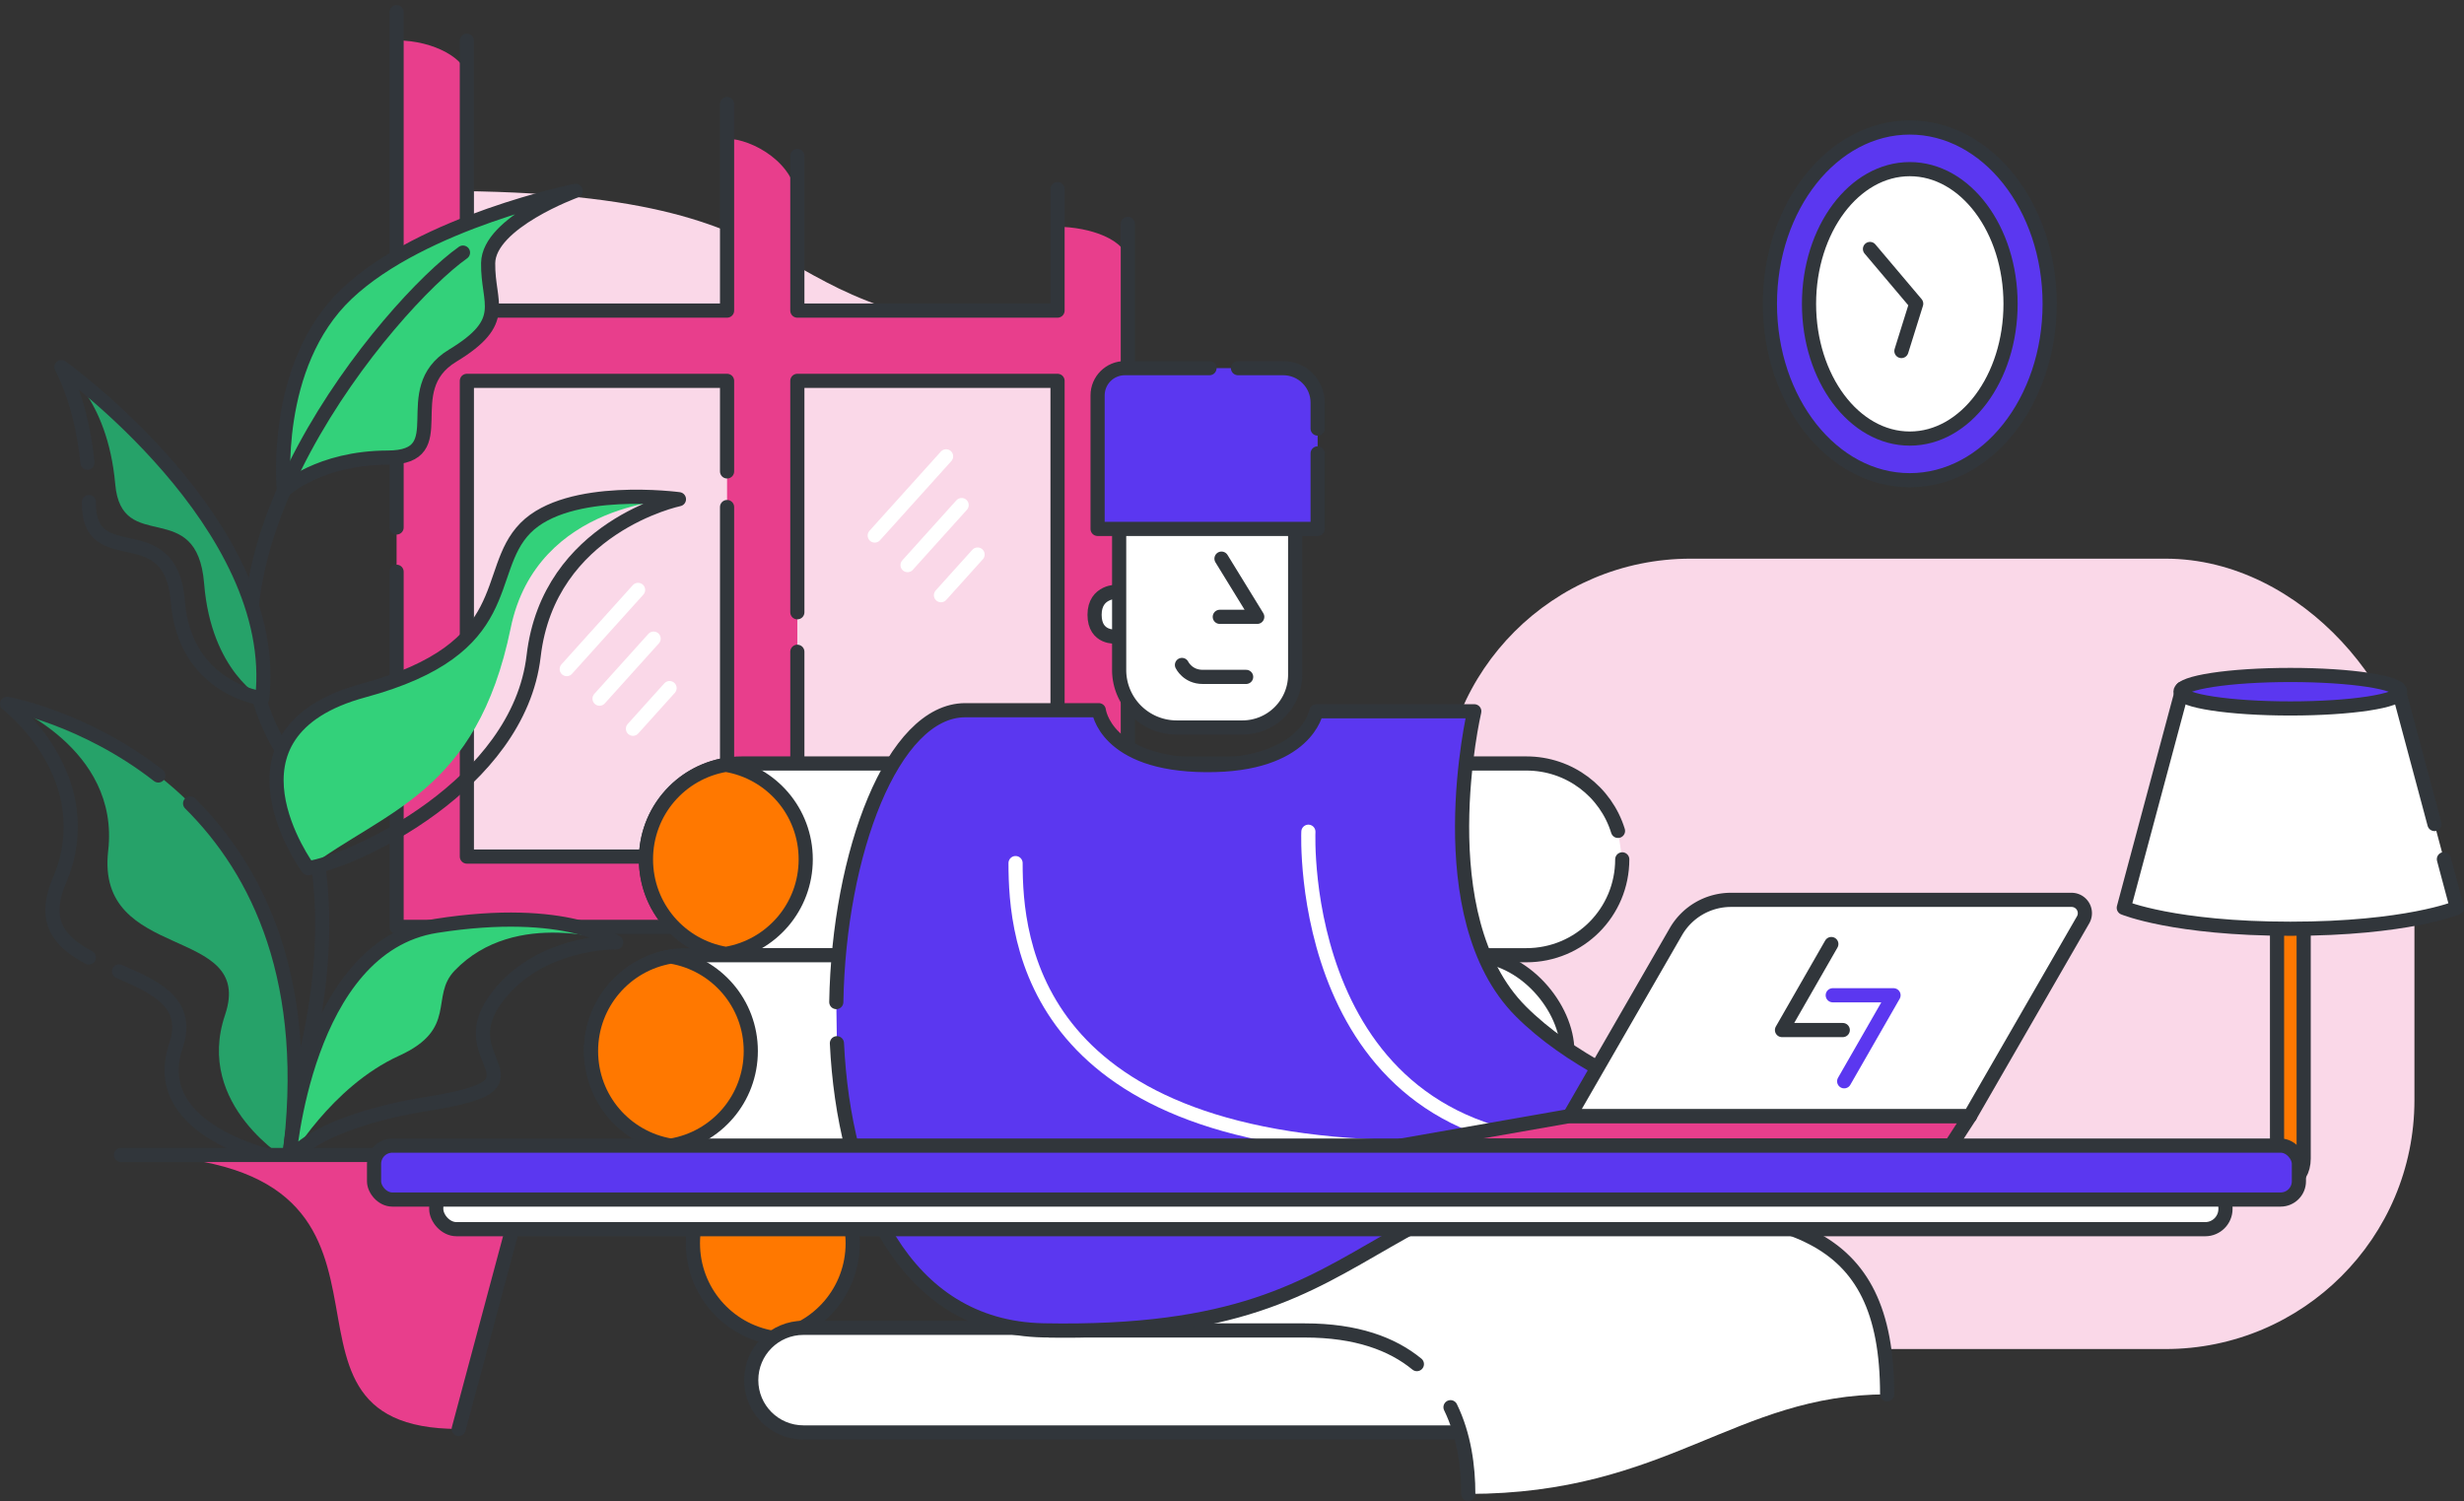 <?xml version="1.0" encoding="UTF-8" standalone="no"?>
<svg
   xmlns:dc="http://purl.org/dc/elements/1.1/"
   xmlns:cc="http://creativecommons.org/ns#"
   xmlns:rdf="http://www.w3.org/1999/02/22-rdf-syntax-ns#"
   xmlns:svg="http://www.w3.org/2000/svg"
   xmlns="http://www.w3.org/2000/svg"
   xmlns:sodipodi="http://sodipodi.sourceforge.net/DTD/sodipodi-0.dtd"
   xmlns:inkscape="http://www.inkscape.org/namespaces/inkscape"
   width="870"
   height="530"
   version="1.1"
   viewBox="0 0 870 530"
   id="svg132"
   sodipodi:docname="service-a1.svg"
   inkscape:version="1.0.1 (unknown)">
  <rect x="0" y="0" width="870" height="530" fill="#333333" stroke="none"/>
  <sodipodi:namedview
     pagecolor="#ffffff"
     bordercolor="#666666"
     borderopacity="1"
     objecttolerance="10"
     gridtolerance="10"
     guidetolerance="10"
     inkscape:pageopacity="0"
     inkscape:pageshadow="2"
     inkscape:window-width="1366"
     inkscape:window-height="703"
     id="namedview134"
     showgrid="false"
     inkscape:zoom="0.49339623"
     inkscape:cx="435"
     inkscape:cy="265"
     inkscape:window-x="0"
     inkscape:window-y="0"
     inkscape:window-maximized="1"
     inkscape:current-layer="svg132" />
  <defs
     id="defs6">
    <style
       id="style4">.cls-1,.cls-3{fill:none;stroke:#2e186a;stroke-linecap:round;stroke-linejoin:round;}.cls-1{stroke-width:6px;}.cls-2{fill:#fe7624;}.cls-3{stroke-width:8px;}.cls-4{fill:#2e186a;}</style>
    <inkscape:path-effect
       effect="fillet_chamfer"
       id="path-effect959"
       is_visible="true"
       lpeversion="1"
       satellites_param="F,0,0,1,0,0,0,1 @ F,0,0,1,0,18.622,0,1 @ F,0,0,1,0,20.305,0,1 @ F,0,0,1,0,0,0,1"
       unit="px"
       method="auto"
       mode="F"
       radius="0"
       chamfer_steps="1"
       flexible="false"
       use_knot_distance="true"
       apply_no_radius="true"
       apply_with_radius="true"
       only_selected="false"
       hide_knots="false" />
    <inkscape:path-effect
       effect="fillet_chamfer"
       id="path-effect2014"
       is_visible="true"
       lpeversion="1"
       satellites_param="F,0,0,1,0,9.614,0,1 @ F,0,0,1,0,12.161,0,1 @ F,0,0,1,0,0,0,1 @ F,0,0,1,0,0,0,1"
       unit="px"
       method="auto"
       mode="F"
       radius="0"
       chamfer_steps="1"
       flexible="false"
       use_knot_distance="true"
       apply_no_radius="true"
       apply_with_radius="true"
       only_selected="false"
       hide_knots="false" />
    <inkscape:path-effect
       effect="fillet_chamfer"
       id="path-effect904"
       is_visible="true"
       lpeversion="1"
       satellites_param="F,0,0,1,0,0,0,1 @ F,0,0,1,0,0,0,1 @ F,0,0,1,0,8.143,0,1 @ F,0,0,1,0,12.971,0,1"
       unit="px"
       method="auto"
       mode="F"
       radius="0"
       chamfer_steps="1"
       flexible="false"
       use_knot_distance="true"
       apply_no_radius="true"
       apply_with_radius="true"
       only_selected="false"
       hide_knots="false" />
  </defs>
  <g
     id="g962"
     style="display:inline">
    <rect
       style="font-variation-settings:normal;vector-effect:none;fill:#fad8e8;fill-opacity:1;fill-rule:evenodd;stroke:none;stroke-width:5;stroke-linecap:round;stroke-linejoin:round;stroke-miterlimit:4;stroke-dasharray:none;stroke-dashoffset:0;stroke-opacity:1;paint-order:fill markers stroke;stop-color:#000000"
       id="rect1107"
       width="343.482"
       height="279.083"
       x="509.017"
       y="197.264"
       ry="87.901"
       rx="87.901" />
    <g
       id="g1138"
       transform="translate(32.985,-13.137)">
      <path
         style="font-variation-settings:normal;opacity:1;vector-effect:none;fill:#fad8e8;fill-opacity:1;stroke:none;stroke-width:5;stroke-linecap:round;stroke-linejoin:round;stroke-miterlimit:4;stroke-dasharray:none;stroke-dashoffset:0;stroke-opacity:1;paint-order:fill markers stroke;stop-color:#000000;stop-opacity:1"
         d="M 122.471,80.569 V 327.682 H 355.043 V 130.966 c -132.666,0 -80.609,-50.397 -232.572,-50.397 z"
         id="path1126"
         sodipodi:nodetypes="ccccc" />
      <path
         id="path1048"
         style="font-variation-settings:normal;vector-effect:none;fill:#e83e8c;fill-opacity:1;stroke:none;stroke-width:5;stroke-linecap:round;stroke-linejoin:round;stroke-miterlimit:4;stroke-dasharray:none;stroke-dashoffset:0;stroke-opacity:1;paint-order:fill markers stroke;stop-color:#000000"
         d="m 223.731,62.125 v 60.681 H 131.858 V 40.393 c 0,-6.135 -11.311,-12.985 -24.812,-12.985 v 95.398 24.814 167.971 24.812 H 365.229 V 315.592 105.872 c 0,-8.151 -13.745,-12.651 -24.812,-12.651 v 29.586 H 248.544 V 84.954 c 0,-14.148 -16.123,-22.828 -24.812,-22.828 z m -91.873,85.496 h 91.873 V 315.592 h -91.873 z m 116.686,0 h 91.873 V 315.592 h -91.873 z"
         sodipodi:nodetypes="ccccccccccccccccccccccccccc" />
      <path
         id="path1503"
         style="font-variation-settings:normal;opacity:1;vector-effect:none;fill:none;fill-opacity:1;stroke:#ffffff;stroke-width:5;stroke-linecap:round;stroke-linejoin:round;stroke-miterlimit:4;stroke-dasharray:none;stroke-dashoffset:0;stroke-opacity:1;paint-order:fill markers stroke;stop-color:#000000;stop-opacity:1"
         d="m 312.184,208.943 -12.931,14.356 m 7.298,-31.821 -19.093,21.196 m 13.604,-38.405 -25.192,27.967" />
      <path
         id="path1506"
         style="font-variation-settings:normal;opacity:1;vector-effect:none;fill:none;fill-opacity:1;stroke:#ffffff;stroke-width:5;stroke-linecap:round;stroke-linejoin:round;stroke-miterlimit:4;stroke-dasharray:none;stroke-dashoffset:0;stroke-opacity:1;paint-order:fill markers stroke;stop-color:#000000;stop-opacity:1"
         d="m 203.43,256.103 -12.931,14.356 m 7.298,-31.821 -19.093,21.196 m 13.604,-38.405 -25.192,27.967" />
      <path
         id="path1709"
         style="font-variation-settings:normal;vector-effect:none;fill:none;fill-opacity:1;stroke:#31363b;stroke-width:5;stroke-linecap:round;stroke-linejoin:round;stroke-miterlimit:4;stroke-dasharray:none;stroke-dashoffset:0;stroke-opacity:1;paint-order:fill markers stroke;stop-color:#000000"
         d="M 340.417,79.912 V 122.807 H 248.544 V 68.2 m -24.812,-18.319 V 122.807 H 131.858 V 27.523 m -24.812,-10.115 v 105.398 24.814 51.77 m 0,15.633 V 315.592 340.404 H 365.229 V 315.592 92.187 M 223.731,192.172 V 315.592 H 131.858 V 147.621 h 91.873 v 31.974 m 24.812,49.733 v -81.707 h 91.873 V 315.592 h -91.873 v -72.314"
         sodipodi:nodetypes="cccccccccccccccccccccccccccccc" />
    </g>
    <g
       id="g1173"
       transform="translate(55.326)">
      <rect
         style="font-variation-settings:normal;opacity:1;vector-effect:none;fill:#ff7800;fill-opacity:1;stroke:#31363b;stroke-width:5;stroke-linecap:round;stroke-linejoin:round;stroke-miterlimit:4;stroke-dasharray:none;stroke-dashoffset:0;stroke-opacity:1;paint-order:fill markers stroke;stop-color:#000000;stop-opacity:1"
         id="rect1168"
         width="9.403"
         height="119.274"
         x="748.659"
         y="297.501"
         ry="7.68" />
      <path
         id="path1149"
         style="font-variation-settings:normal;opacity:1;vector-effect:none;fill:#ffffff;fill-opacity:1;stroke:none;stroke-width:5;stroke-linecap:round;stroke-linejoin:round;stroke-miterlimit:4;stroke-dasharray:none;stroke-dashoffset:0;stroke-opacity:1;paint-order:fill markers stroke;stop-color:#000000;stop-opacity:1"
         d="m 715.297,243.102 -20.75,77.443 c 0,0 17.793,7.396 58.813,7.396 41.02,0 58.813,-7.396 58.813,-7.396 l -20.75,-77.443 z"
         sodipodi:nodetypes="cczccc" />
      <path
         id="path1711"
         style="font-variation-settings:normal;opacity:1;vector-effect:none;fill:none;fill-opacity:1;stroke:#31363b;stroke-width:5;stroke-linecap:round;stroke-linejoin:round;stroke-miterlimit:4;stroke-dasharray:none;stroke-dashoffset:0;stroke-opacity:1;paint-order:fill markers stroke;stop-color:#000000;stop-opacity:1"
         d="m 804.246,290.955 -12.822,-47.854 h -76.127 l -20.75,77.443 c 0,0 17.793,7.396 58.813,7.396 41.02,0 58.813,-7.396 58.813,-7.396 l -4.598,-17.16"
         sodipodi:nodetypes="cccczcc" />
      <ellipse
         style="font-variation-settings:normal;opacity:1;vector-effect:none;fill:#5b37f0;fill-opacity:1;stroke:#31363b;stroke-width:5;stroke-linecap:round;stroke-linejoin:round;stroke-miterlimit:4;stroke-dasharray:none;stroke-dashoffset:0;stroke-opacity:1;paint-order:fill markers stroke;stop-color:#000000;stop-opacity:1"
         id="path1147"
         cx="753.36"
         cy="244.244"
         rx="38.795"
         ry="5.912" />
    </g>
    <g
       id="g1077"
       transform="translate(13.368,2.511)">
      <path
         style="font-variation-settings:normal;vector-effect:none;fill:#ff7800;fill-opacity:1;stroke:#31363b;stroke-width:5;stroke-linecap:round;stroke-linejoin:round;stroke-miterlimit:4;stroke-dasharray:none;stroke-dashoffset:0;stroke-opacity:1;paint-order:fill markers stroke;stop-color:#000000"
         d="m 259.498,403.095 c -16.045,2.675 -28.205,16.55 -28.205,33.377 -1e-5,16.827 12.16,30.702 28.205,33.377 16.045,-2.675 28.203,-16.55 28.203,-33.377 0,-16.827 -12.158,-30.702 -28.203,-33.377 z"
         id="path1199" />
      <g
         id="g1209"
         transform="matrix(1,0,0,1,61.608,238.566)"
         style="font-variation-settings:normal;opacity:1;vector-effect:none;fill:#ffffff;fill-opacity:1;stroke:#31363b;stroke-width:5;stroke-linecap:round;stroke-linejoin:round;stroke-miterlimit:4;stroke-dasharray:none;stroke-dashoffset:0;stroke-opacity:1;paint-order:fill markers stroke;stop-color:#000000;stop-opacity:1">
        <path
           id="rect1207"
           style="font-variation-settings:normal;opacity:1;vector-effect:none;fill:#ffffff;fill-opacity:1;stroke:#31363b;stroke-width:5;stroke-linecap:round;stroke-linejoin:round;stroke-miterlimit:4;stroke-dasharray:none;stroke-dashoffset:0;stroke-opacity:1;paint-order:fill markers stroke;stop-color:#000000;stop-opacity:1"
           d="m 208.742,227.777 h 309.072 c 10.232,0 18.47,8.237 18.47,18.47 0,10.232 -8.237,18.47 -18.47,18.47 H 303.99 208.742 c -10.232,0 -18.47,-8.237 -18.47,-18.47 0,-10.232 8.237,-18.47 18.47,-18.47 z"
           sodipodi:nodetypes="sssscsss" />
      </g>
      <g
         id="g1191"
         transform="translate(23.79,38.649)">
        <path
           id="rect1025"
           style="font-variation-settings:normal;opacity:1;vector-effect:none;fill:#ffffff;fill-opacity:1;stroke:#31363b;stroke-width:5;stroke-linecap:round;stroke-linejoin:round;stroke-miterlimit:4;stroke-dasharray:none;stroke-dashoffset:0;stroke-opacity:1;paint-order:fill markers stroke;stop-color:#000000;stop-opacity:1"
           d="m 535.633,262.277 c 0,18.753 -15.098,33.851 -33.851,33.851 H 224.773 c -18.753,0 -33.851,-15.098 -33.851,-33.851 0,-18.753 15.098,-33.851 33.851,-33.851 h 277.009 c 15.252,0 28.085,9.986 32.346,23.803"
           sodipodi:nodetypes="csssssc" />
        <path
           style="font-variation-settings:normal;opacity:1;vector-effect:none;fill:#ff7800;fill-opacity:1;stroke:#31363b;stroke-width:5;stroke-linecap:round;stroke-linejoin:round;stroke-miterlimit:4;stroke-dasharray:none;stroke-dashoffset:0;stroke-opacity:1;paint-order:fill markers stroke;stop-color:#000000;stop-opacity:1"
           d="m 219.127,228.9 c -16.045,2.675 -28.205,16.55 -28.205,33.377 -10e-6,16.827 12.16,30.702 28.205,33.377 16.045,-2.675 28.203,-16.55 28.203,-33.377 0,-16.827 -12.158,-30.702 -28.203,-33.377 z"
           id="rect1103" />
      </g>
      <g
         id="g1197"
         transform="translate(4.393,106.351)">
        <rect
           style="font-variation-settings:normal;opacity:1;vector-effect:none;fill:#ffffff;fill-opacity:1;stroke:#31363b;stroke-width:5;stroke-linecap:round;stroke-linejoin:round;stroke-miterlimit:4;stroke-dasharray:none;stroke-dashoffset:0;stroke-opacity:1;paint-order:fill markers stroke;stop-color:#000000;stop-opacity:1"
           id="rect1195"
           width="344.711"
           height="67.702"
           x="190.922"
           y="228.426"
           ry="33.851" />
        <path
           style="font-variation-settings:normal;opacity:1;vector-effect:none;fill:#ff7800;fill-opacity:1;stroke:#31363b;stroke-width:5;stroke-linecap:round;stroke-linejoin:round;stroke-miterlimit:4;stroke-dasharray:none;stroke-dashoffset:0;stroke-opacity:1;paint-order:fill markers stroke;stop-color:#000000;stop-opacity:1"
           d="m 219.127,228.9 c -16.045,2.675 -28.205,16.55 -28.205,33.377 -10e-6,16.827 12.16,30.702 28.205,33.377 16.045,-2.675 28.203,-16.55 28.203,-33.377 0,-16.827 -12.158,-30.702 -28.203,-33.377 z"
           id="path1193" />
      </g>
    </g>
    <g
       id="g1174"
       transform="translate(-3.0002988e-7,2.511)">
      <path
         style="font-variation-settings:normal;vector-effect:none;fill:#ffffff;fill-opacity:1;stroke:none;stroke-width:5;stroke-linecap:round;stroke-linejoin:round;stroke-miterlimit:4;stroke-dasharray:none;stroke-dashoffset:0;stroke-opacity:1;paint-order:fill markers stroke;stop-color:#000000"
         d="m 666.322,489.835 c 0,-59.274 -35.44,-66.001 -104.69,-66.001 h -191.101 l -0.049,43.438 h 90.227 c 48.789,0 57.716,33.933 57.716,57.716 70.353,0 94.103,-35.154 147.896,-35.154 z"
         id="path1120"
         sodipodi:nodetypes="ccccscc" />
      <path
         style="font-variation-settings:normal;vector-effect:none;fill:none;fill-opacity:1;stroke:#31363b;stroke-width:5;stroke-linecap:round;stroke-linejoin:round;stroke-miterlimit:4;stroke-dasharray:none;stroke-dashoffset:0;stroke-opacity:1;paint-order:fill markers stroke;stop-color:#000000"
         d="m 666.322,489.835 c 0,-59.274 -35.44,-66.001 -104.69,-66.001 h -191.101 l -0.049,43.438 h 90.227 c 18.204,0 30.858,4.724 39.57,11.882 m 11.871,15.222 c 4.845,9.946 6.276,21.092 6.276,30.612"
         id="path1175"
         sodipodi:nodetypes="ccccsccc" />
      <path
         style="font-variation-settings:normal;vector-effect:none;fill:#5b37f0;fill-opacity:1;stroke:#31363b;stroke-width:5;stroke-linecap:round;stroke-linejoin:round;stroke-miterlimit:4;stroke-dasharray:none;stroke-dashoffset:0;stroke-opacity:1;paint-order:fill markers stroke;stop-color:#000000"
         d="m 295.282,351.319 c 0.908,-52.519 19.853,-103.056 45.551,-103.056 h 47.136 c 0,0 2.102,19.128 37.82,19.384 35.718,0.255 38.977,-19.001 38.977,-19.001 h 55.779 c 0,0 -16.975,72.491 16.446,105.965 33.422,33.473 101.288,47.395 101.288,47.395 -171.651,0 -134.021,67.847 -269.849,65.232 -49.695,-0.957 -70.468,-49.973 -72.929,-101.383"
         id="path997"
         sodipodi:nodetypes="ccczccscsc" />
      <path
         style="font-variation-settings:normal;vector-effect:none;fill:#ffffff;fill-opacity:1;stroke:#31363b;stroke-width:5;stroke-linecap:round;stroke-linejoin:round;stroke-miterlimit:4;stroke-dasharray:none;stroke-dashoffset:0;stroke-opacity:1;paint-order:fill markers stroke;stop-color:#000000"
         d="m 394.635,206.41 c 0,0 -8.157,-0.345 -8.157,8.17 0,8.514 7.663,7.675 7.663,7.675"
         id="path989" />
      <path
         id="rect912"
         style="font-variation-settings:normal;vector-effect:none;fill:#ffffff;fill-opacity:1;stroke:#31363b;stroke-width:5;stroke-linecap:round;stroke-linejoin:round;stroke-miterlimit:4;stroke-dasharray:none;stroke-dashoffset:0;stroke-opacity:1;paint-order:fill markers stroke;stop-color:#000000"
         d="m 457.299,162.819 v 72.925 a 18.622,18.622 135 0 1 -18.622,18.622 h -23.216 a 20.305,20.305 45 0 1 -20.305,-20.305 v -71.242 z"
         sodipodi:nodetypes="ccccc"
         inkscape:path-effect="#path-effect959"
         inkscape:original-d="m 457.29945,162.81934 v 91.54708 h -62.14283 v -91.54708 z" />
      <path
         id="rect910"
         style="font-variation-settings:normal;vector-effect:none;fill:#5b37f0;fill-opacity:1;stroke:none;stroke-width:5;stroke-linecap:round;stroke-linejoin:round;stroke-miterlimit:4;stroke-dasharray:none;stroke-dashoffset:0;stroke-opacity:1;paint-order:fill markers stroke;stop-color:#000000"
         d="m 397.157,127.483 h 55.918 a 12.161,12.161 45 0 1 12.161,12.161 v 44.603 h -77.694 v -47.149 a 9.614,9.614 135 0 1 9.614,-9.614 z"
         sodipodi:nodetypes="ccccc"
         inkscape:original-d="m 387.54296,127.48346 h 77.69355 v 56.76356 h -77.69355 z"
         inkscape:path-effect="#path-effect2014" />
      <path
         style="font-variation-settings:normal;vector-effect:none;fill:#ffffff;fill-opacity:1;stroke:#31363b;stroke-width:5;stroke-linecap:round;stroke-linejoin:round;stroke-miterlimit:4;stroke-dasharray:none;stroke-dashoffset:0;stroke-opacity:1;paint-order:fill markers stroke;stop-color:#000000"
         d="m 431.289,194.743 12.624,20.55 h -13.225"
         id="path981" />
      <path
         style="font-variation-settings:normal;vector-effect:none;fill:#000000;fill-opacity:0;stroke:#ffffff;stroke-width:5;stroke-linecap:round;stroke-linejoin:round;stroke-miterlimit:4;stroke-dasharray:none;stroke-dashoffset:0;stroke-opacity:1;paint-order:fill markers stroke;stop-color:#000000"
         d="m 358.58,302.246 c 0,26.572 4.929,100.388 142.282,100.388"
         id="path1012"
         sodipodi:nodetypes="cc" />
      <path
         style="font-variation-settings:normal;vector-effect:none;fill:#000000;fill-opacity:0;stroke:#ffffff;stroke-width:5;stroke-linecap:round;stroke-linejoin:round;stroke-miterlimit:4;stroke-dasharray:none;stroke-dashoffset:0;stroke-opacity:1;paint-order:fill markers stroke;stop-color:#000000"
         d="m 461.967,291.174 c 0,0 -4.825,110.831 99.252,110.831"
         id="path1020"
         sodipodi:nodetypes="cc" />
      <path
         style="font-variation-settings:normal;vector-effect:none;fill:#ffffff;fill-opacity:1;stroke:#31363b;stroke-width:5;stroke-linecap:round;stroke-linejoin:round;stroke-miterlimit:4;stroke-dasharray:none;stroke-dashoffset:0;stroke-opacity:1;paint-order:fill markers stroke;stop-color:#000000"
         d="m 439.99,236.498 h -15.355 c -5.292,0 -7.301,-4.216 -7.301,-4.216"
         id="path1135"
         sodipodi:nodetypes="ccc" />
      <path
         id="path1728"
         style="font-variation-settings:normal;vector-effect:none;fill:none;fill-opacity:1;stroke:#31363b;stroke-width:5;stroke-linecap:round;stroke-linejoin:round;stroke-miterlimit:4;stroke-dasharray:none;stroke-dashoffset:0;stroke-opacity:1;paint-order:fill markers stroke;stop-color:#000000"
         d="m 437.118,127.483 h 15.958 c 6.716,0 12.161,5.445 12.161,12.161 v 9.172 m 0,8.769 v 26.663 h -77.694 v -47.149 c 0,-5.31 4.305,-9.614 9.614,-9.614 h 29.896"
         sodipodi:nodetypes="cccccccscc" />
    </g>
    <g
       id="g908"
       transform="translate(106.693,20.46)">
      <path
         style="font-variation-settings:normal;opacity:1;vector-effect:none;fill:#e83e8c;fill-opacity:1;stroke:#31363b;stroke-width:5;stroke-linecap:round;stroke-linejoin:round;stroke-miterlimit:4;stroke-dasharray:none;stroke-dashoffset:0;stroke-opacity:1;paint-order:fill markers stroke;stop-color:#000000;stop-opacity:1"
         d="m 387.974,384.056 h 194.133 l 6.771,-10.443 h -141.375 z"
         id="path857"
         sodipodi:nodetypes="ccccc" />
      <path
         style="font-variation-settings:normal;opacity:1;vector-effect:none;fill:#ffffff;fill-opacity:1;stroke:#31363b;stroke-width:5;stroke-linecap:round;stroke-linejoin:round;stroke-miterlimit:4;stroke-dasharray:none;stroke-dashoffset:0;stroke-opacity:1;paint-order:fill markers stroke;stop-color:#000000;stop-opacity:1"
         d="m 447.502,373.613 h 141.375 l 39.938,-69.278 a 4.705,4.705 59.982 0 0 -4.076,-7.055 H 504.479 A 22.45,22.45 149.982 0 0 485.029,308.518 Z"
         id="path877"
         sodipodi:nodetypes="ccccc"
         inkscape:path-effect="#path-effect904"
         inkscape:original-d="m 447.50197,373.61302 h 141.3751 l 44.00538,-76.33243 h -141.3751 z" />
      <g
         id="g1614"
         transform="translate(-106.693,-20.46)">
        <path
           style="font-variation-settings:normal;opacity:1;vector-effect:none;fill:none;fill-opacity:1;stroke:#31363b;stroke-width:5;stroke-linecap:round;stroke-linejoin:round;stroke-miterlimit:4;stroke-dasharray:none;stroke-dashoffset:0;stroke-opacity:1;paint-order:fill markers stroke;stop-color:#000000;stop-opacity:1"
           d="m 646.617,333.338 -17.424,30.374 h 21.46"
           id="path1603"
           sodipodi:nodetypes="ccc" />
        <path
           style="font-variation-settings:normal;opacity:1;vector-effect:none;fill:none;fill-opacity:1;stroke:#5b37f0;stroke-width:5;stroke-linecap:round;stroke-linejoin:round;stroke-miterlimit:4;stroke-dasharray:none;stroke-dashoffset:0;stroke-opacity:1;paint-order:fill markers stroke;stop-color:#000000;stop-opacity:1"
           d="m 651.15,381.803 17.424,-30.374 h -21.46"
           id="path1610"
           sodipodi:nodetypes="ccc" />
      </g>
    </g>
    <g
       id="g1103"
       transform="translate(10.444,-17.286)">
      <ellipse
         style="font-variation-settings:normal;opacity:1;vector-effect:none;fill:#5b37f0;fill-opacity:1;fill-rule:evenodd;stroke:#31363b;stroke-width:5;stroke-linecap:round;stroke-linejoin:round;stroke-miterlimit:4;stroke-dasharray:none;stroke-dashoffset:0;stroke-opacity:1;paint-order:fill markers stroke;stop-color:#000000;stop-opacity:1"
         id="ellipse1061"
         cx="663.872"
         cy="124.579"
         rx="49.387"
         ry="62.27" />
      <ellipse
         style="font-variation-settings:normal;opacity:1;vector-effect:none;fill:#ffffff;fill-opacity:1;fill-rule:evenodd;stroke:#31363b;stroke-width:5;stroke-linecap:round;stroke-linejoin:round;stroke-miterlimit:4;stroke-dasharray:none;stroke-dashoffset:0;stroke-opacity:1;paint-order:fill markers stroke;stop-color:#000000;stop-opacity:1"
         id="path1054"
         cx="663.872"
         cy="124.579"
         rx="35.578"
         ry="47.567" />
      <path
         style="font-variation-settings:normal;opacity:1;vector-effect:none;fill:none;fill-opacity:1;stroke:#31363b;stroke-width:5;stroke-linecap:round;stroke-linejoin:round;stroke-miterlimit:4;stroke-dasharray:none;stroke-dashoffset:0;stroke-opacity:1;paint-order:fill markers stroke;stop-color:#000000;stop-opacity:1"
         d="m 660.912,141.229 5.223,-16.712 -16.318,-19.318"
         id="path1063"
         sodipodi:nodetypes="ccc" />
    </g>
    <g
       id="g1152"
       transform="translate(-10.869)">
      <path
         style="font-variation-settings:normal;opacity:1;vector-effect:none;fill:#26a269;fill-opacity:1;stroke:none;stroke-width:5;stroke-linecap:round;stroke-linejoin:round;stroke-miterlimit:4;stroke-dasharray:none;stroke-dashoffset:0;stroke-opacity:1;paint-order:fill markers stroke;stop-color:#000000;stop-opacity:1"
         d="M 112.875,409.902 C 131.78,269.606 13.368,248.526 13.368,248.526 c 0,0 39.886,15.456 35.701,51.858 -4.563,39.691 52.087,25.951 41.256,58.014 -10.831,32.063 22.548,51.504 22.548,51.504 z"
         id="path992"
         sodipodi:nodetypes="ccssc" />
      <path
         style="font-variation-settings:normal;opacity:1;vector-effect:none;fill:none;fill-opacity:1;stroke:#31363b;stroke-width:5;stroke-linecap:round;stroke-linejoin:round;stroke-miterlimit:4;stroke-dasharray:none;stroke-dashoffset:0;stroke-opacity:1;paint-order:fill markers stroke;stop-color:#000000;stop-opacity:1"
         d="m 52.89,343.006 c 12.852,5.536 25.214,11.124 20.107,26.242 -10.831,32.063 39.878,40.654 39.878,40.654 8.542,-63.387 -10.948,-102.439 -34.882,-126.205 M 66.762,273.816 C 40.532,253.362 13.368,248.526 13.368,248.526 c 0,0 34.028,25.951 18.372,62.708 -6.181,14.512 0.638,21.61 10.488,26.86"
         id="path868"
         sodipodi:nodetypes="csccccsc" />
      <path
         style="font-variation-settings:normal;opacity:1;vector-effect:none;fill:#33d17a;fill-opacity:1;stroke:none;stroke-width:5;stroke-linecap:round;stroke-linejoin:round;stroke-miterlimit:4;stroke-dasharray:none;stroke-dashoffset:0;stroke-opacity:1;paint-order:fill markers stroke;stop-color:#000000;stop-opacity:1"
         d="m 112.875,409.902 c 0,0 5.435,-75.672 52.009,-82.979 46.573,-7.307 63.558,5.846 63.558,5.846 0,0 -35.511,-12.496 -57.06,9.964 -8.799,9.171 1.312,20.534 -19.545,30.026 -24.206,11.015 -38.962,37.144 -38.962,37.144 z"
         id="path994"
         sodipodi:nodetypes="cscssc" />
      <path
         style="font-variation-settings:normal;opacity:1;vector-effect:none;fill:none;fill-opacity:1;stroke:#31363b;stroke-width:5;stroke-linecap:round;stroke-linejoin:round;stroke-miterlimit:4;stroke-dasharray:none;stroke-dashoffset:0;stroke-opacity:1;paint-order:fill markers stroke;stop-color:#000000;stop-opacity:1"
         d="m 112.875,409.902 c 0,0 5.435,-75.672 52.009,-82.979 46.573,-7.307 63.558,5.846 63.558,5.846 0,0 -28.358,-0.709 -43.176,20.903 -14.819,21.611 20.874,28.963 -22.253,35.871 -43.127,6.909 -50.138,20.359 -50.138,20.359 z"
         id="path932" />
      <path
         style="font-variation-settings:normal;opacity:1;vector-effect:none;fill:#33d17a;fill-opacity:1;stroke:#31363b;stroke-width:5;stroke-linecap:round;stroke-linejoin:round;stroke-miterlimit:4;stroke-dasharray:none;stroke-dashoffset:0;stroke-opacity:1;paint-order:fill markers stroke;stop-color:#000000;stop-opacity:1"
         d="m 111.112,173.133 c 0,0 -4.546,-44.118 22.263,-69.466 26.81,-25.348 80.74,-36.305 80.74,-36.305 0,0 -30.688,11.136 -30.886,25.551 -0.198,14.415 7.644,20.441 -12.541,32.67 -20.185,12.229 1.302,35.95 -22.931,36 -24.233,0.051 -36.645,11.55 -36.645,11.55 z"
         id="path960" />
      <path
         style="font-variation-settings:normal;opacity:1;vector-effect:none;fill:none;fill-opacity:1;stroke:#31363b;stroke-width:5;stroke-linecap:round;stroke-linejoin:round;stroke-miterlimit:4;stroke-dasharray:none;stroke-dashoffset:0;stroke-opacity:1;paint-order:fill markers stroke;stop-color:#000000;stop-opacity:1"
         d="M 174.338,89.194 C 148.748,107.335 72.168,197.902 109.188,262.708 c 25.117,43.969 12.8,96.542 9.699,110.094 -3.102,13.551 -2.659,14.703 -2.659,14.703"
         id="path974"
         sodipodi:nodetypes="cssc" />
      <path
         style="font-variation-settings:normal;opacity:1;vector-effect:none;fill:#26a269;fill-opacity:1;stroke:none;stroke-width:5;stroke-linecap:round;stroke-linejoin:round;stroke-miterlimit:4;stroke-dasharray:none;stroke-dashoffset:0;stroke-opacity:1;paint-order:fill markers stroke;stop-color:#000000;stop-opacity:1"
         d="m 103.458,246.585 c 0,0 -18.012,-9.415 -20.515,-40.522 -2.503,-31.107 -29.125,-9.783 -31.38,-35.048 -2.773,-31.076 -19.017,-41.39 -19.017,-41.39 0,0 77.831,55.649 70.912,116.96 z"
         id="path990"
         sodipodi:nodetypes="csscc" />
      <path
         style="font-variation-settings:normal;opacity:1;vector-effect:none;fill:none;fill-opacity:1;stroke:#31363b;stroke-width:5;stroke-linecap:round;stroke-linejoin:round;stroke-miterlimit:4;stroke-dasharray:none;stroke-dashoffset:0;stroke-opacity:1;paint-order:fill markers stroke;stop-color:#000000;stop-opacity:1"
         d="m 41.739,163.388 c -2.058,-21.447 -9.193,-33.763 -9.193,-33.763 0,0 77.831,55.649 70.912,116.96 0,0 -27.307,-3.183 -29.81,-34.29 -2.503,-31.107 -31.833,-9.687 -31.38,-35.048"
         id="path967"
         sodipodi:nodetypes="cccsc" />
      <path
         style="font-variation-settings:normal;opacity:1;vector-effect:none;fill:#33d17a;fill-opacity:1;stroke:none;stroke-width:5;stroke-linecap:round;stroke-linejoin:round;stroke-miterlimit:4;stroke-dasharray:none;stroke-dashoffset:0;stroke-opacity:1;paint-order:fill markers stroke;stop-color:#000000;stop-opacity:1"
         d="m 119.636,306.555 c 0,0 -35.201,-47.917 19.644,-62.752 54.844,-14.836 41.896,-41.894 57.109,-57.35 15.213,-15.456 54.204,-10.186 54.204,-10.186 0,0 -50.152,0.41 -59.411,45.524 -11.966,58.304 -44.553,64.317 -71.546,84.764 z"
         id="path982"
         sodipodi:nodetypes="csscsc" />
      <path
         style="font-variation-settings:normal;opacity:1;vector-effect:none;fill:none;fill-opacity:1;stroke:#31363b;stroke-width:5;stroke-linecap:round;stroke-linejoin:round;stroke-miterlimit:4;stroke-dasharray:none;stroke-dashoffset:0;stroke-opacity:1;paint-order:fill markers stroke;stop-color:#000000;stop-opacity:1"
         d="m 119.636,306.555 c 0,0 -35.201,-47.917 19.644,-62.752 54.844,-14.836 41.896,-41.894 57.109,-57.35 15.213,-15.456 54.204,-10.186 54.204,-10.186 0,0 -45.983,9.61 -51.3,55.357 -5.317,45.747 -63.805,72.584 -79.657,74.931 z"
         id="path953"
         sodipodi:nodetypes="csscsc" />
      <path
         style="font-variation-settings:normal;opacity:1;vector-effect:none;fill:#e83e8c;fill-opacity:1;stroke:none;stroke-width:5;stroke-linecap:round;stroke-linejoin:round;stroke-miterlimit:4;stroke-dasharray:none;stroke-dashoffset:0;stroke-opacity:1;paint-order:fill markers stroke;stop-color:#000000;stop-opacity:1"
         d="M 53.59,407.82 H 198.757 l -25.921,96.739 c -79.586,0 1.199,-96.739 -119.246,-96.739 z"
         id="path1118"
         sodipodi:nodetypes="cccc" />
      <path
         style="font-variation-settings:normal;opacity:1;vector-effect:none;fill:none;fill-opacity:1;stroke:#31363b;stroke-width:5;stroke-linecap:round;stroke-linejoin:round;stroke-miterlimit:4;stroke-dasharray:none;stroke-dashoffset:0;stroke-opacity:1;paint-order:fill markers stroke;stop-color:#000000;stop-opacity:1"
         d="M 53.59,407.82 H 198.757 l -25.921,96.739"
         id="path1109" />
    </g>
    <g
       id="g1145"
       transform="translate(13.368,2.511)">
      <rect
         style="font-variation-settings:normal;opacity:1;vector-effect:none;fill:#ffffff;fill-opacity:1;stroke:#31363b;stroke-width:5;stroke-linecap:round;stroke-linejoin:round;stroke-miterlimit:4;stroke-dasharray:none;stroke-dashoffset:0;stroke-opacity:1;paint-order:fill markers stroke;stop-color:#000000;stop-opacity:1"
         id="rect888"
         width="631.751"
         height="14.739"
         x="140.664"
         y="416.775"
         ry="7.152" />
      <rect
         style="font-variation-settings:normal;opacity:1;vector-effect:none;fill:#5b37f0;fill-opacity:1;stroke:#31363b;stroke-width:5;stroke-linecap:round;stroke-linejoin:round;stroke-miterlimit:4;stroke-dasharray:none;stroke-dashoffset:0;stroke-opacity:1;paint-order:fill markers stroke;stop-color:#000000;stop-opacity:1"
         id="rect886"
         width="679.631"
         height="19.039"
         x="118.707"
         y="402.005"
         ry="6.451" />
    </g>
  </g>
</svg>
